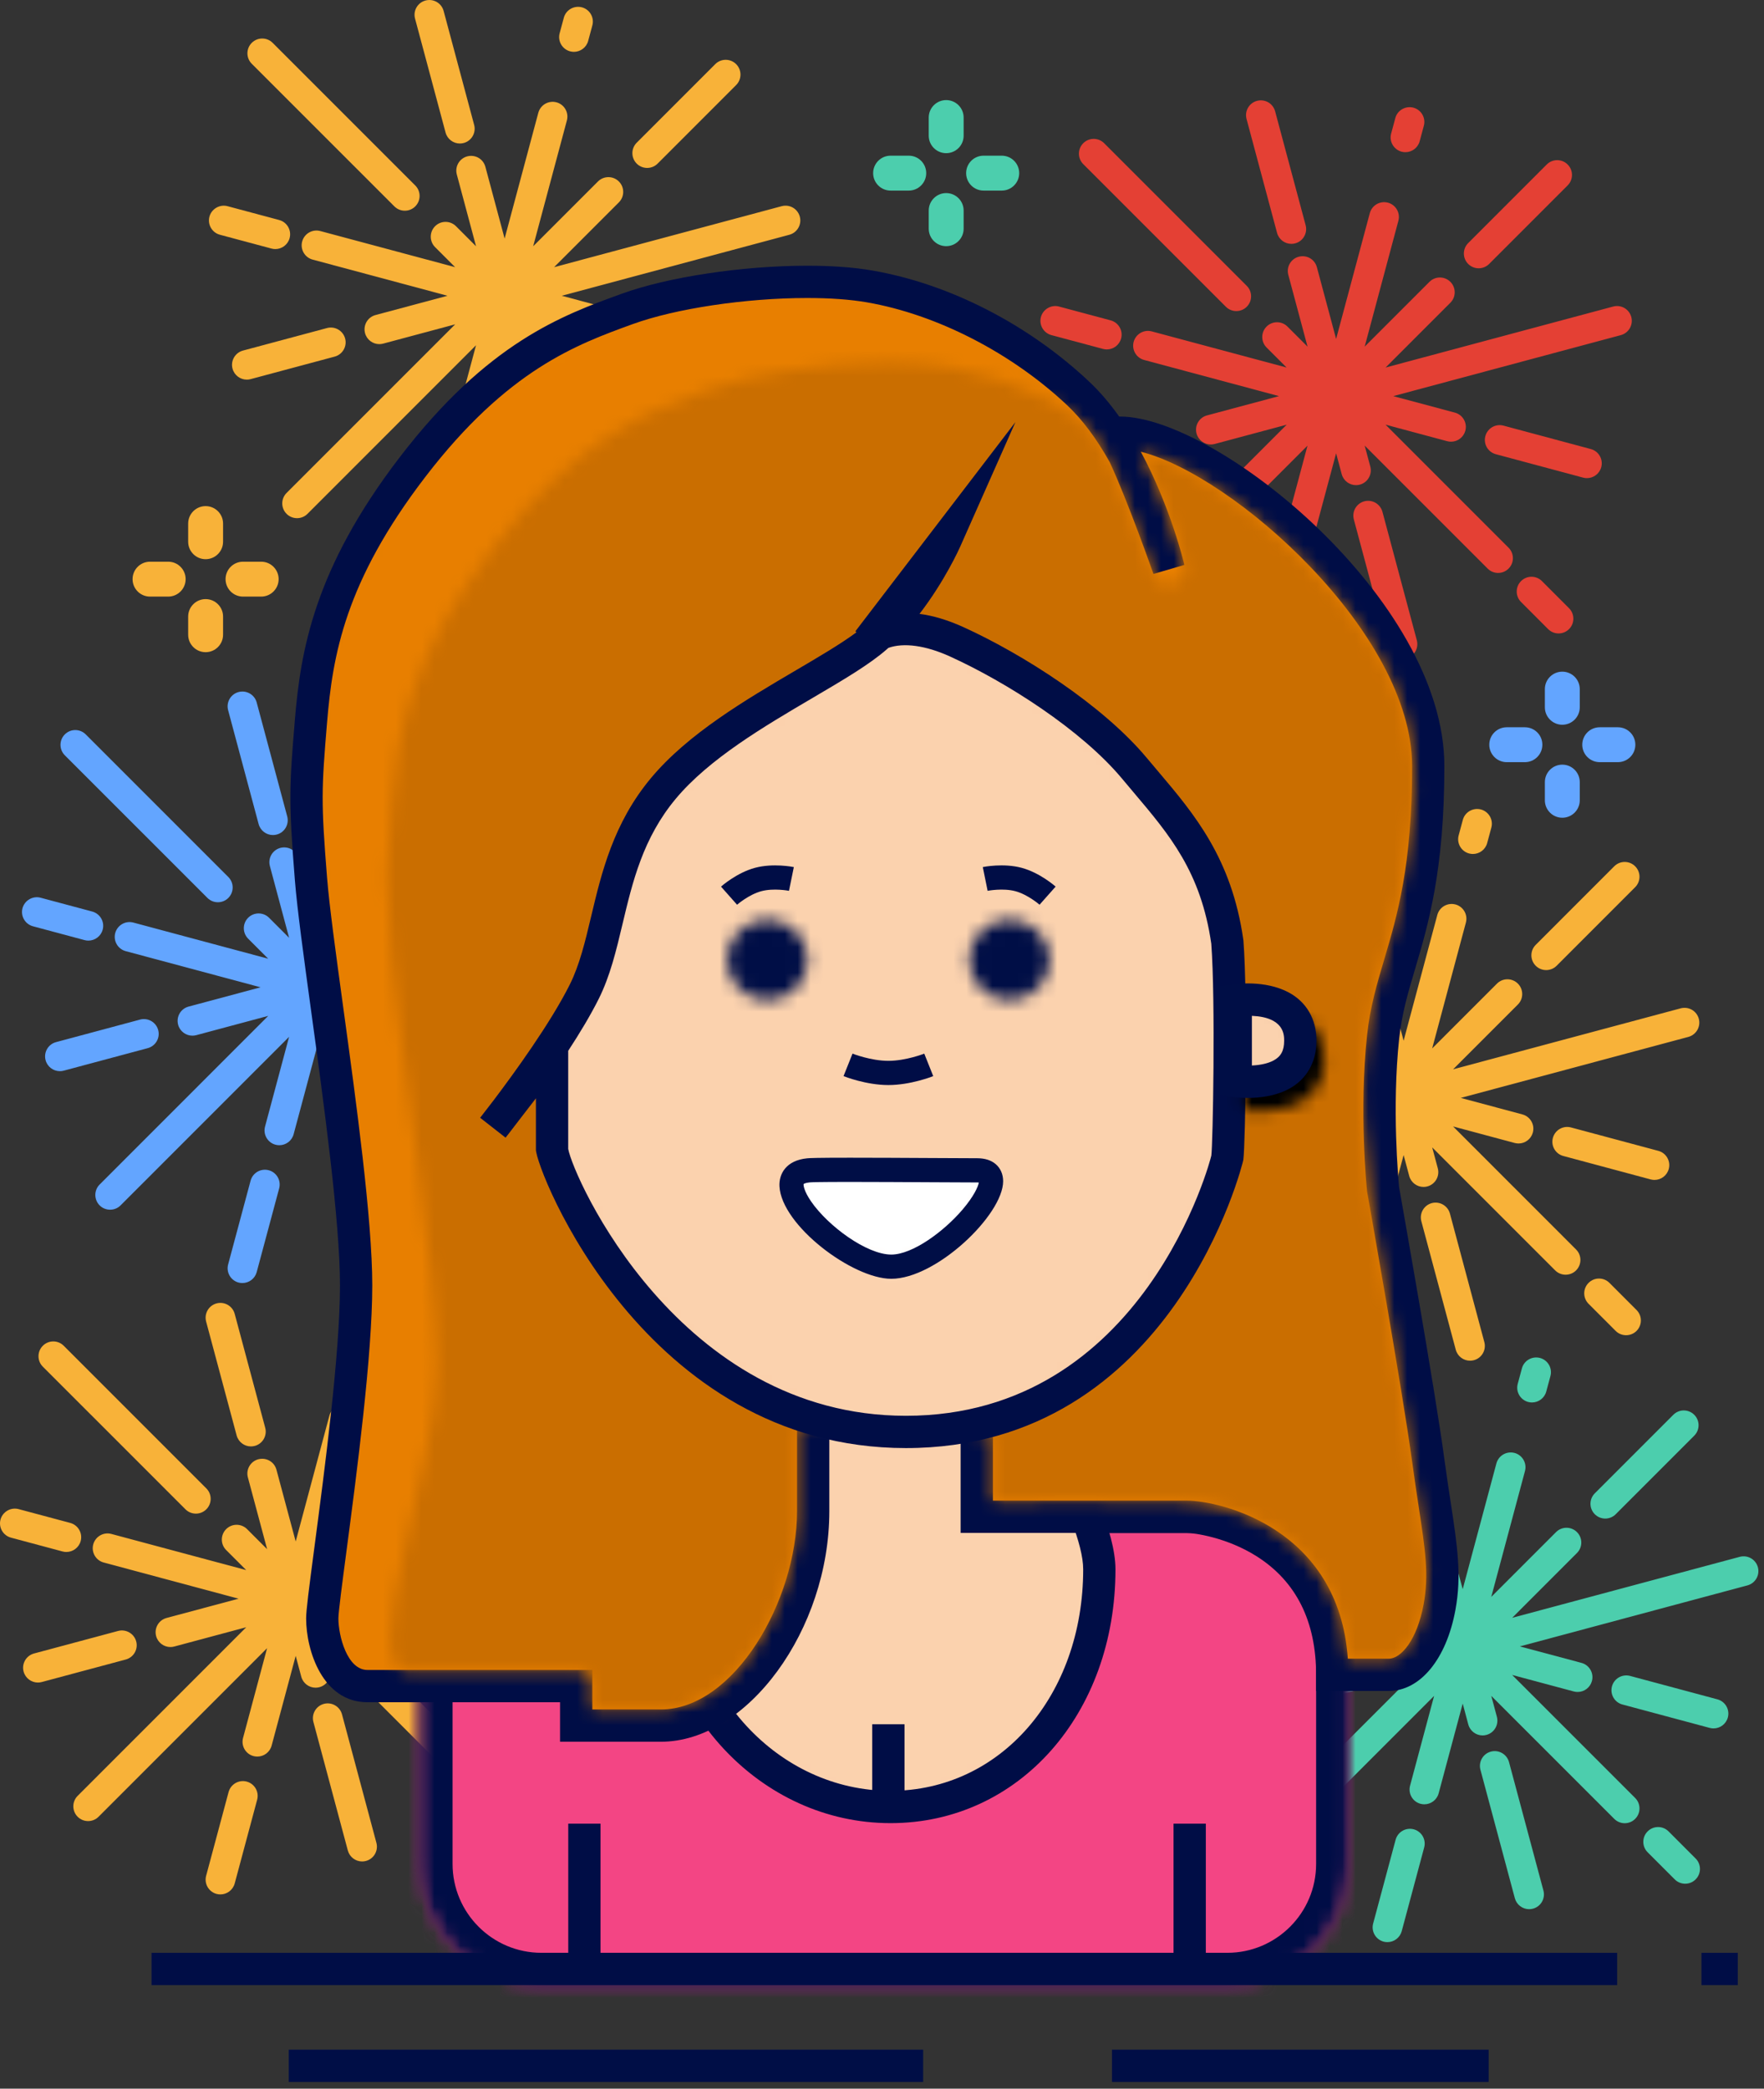 <?xml version="1.0" encoding="UTF-8" standalone="no"?>
<svg width="136px" height="161px" viewBox="0 0 136 161" version="1.1" xmlns="http://www.w3.org/2000/svg" xmlns:xlink="http://www.w3.org/1999/xlink">
    <rect x="0" y="0" width="136" height="161" fill="#333333" stroke="none"/>
    <!-- Generator: Sketch 39.1 (31720) - http://www.bohemiancoding.com/sketch -->
    <title>Floor_firework</title>
    <desc>Created with Sketch.</desc>
    <defs>
        <path d="M9.739,0.202 C4.586,0.202 0.404,4.381 0.404,9.537 L0.404,28.197 C0.404,33.359 4.583,37.534 9.739,37.534 L62.622,37.534 C67.775,37.534 71.957,33.353 71.957,28.197 L71.957,9.537 C71.957,4.375 67.778,0.202 62.622,0.202 L9.739,0.202 L9.739,0.202 Z" id="path-1"></path>
        <path d="M12.438,0.001 C12.438,0.001 10.698,11.312 5.912,11.312 C1.127,11.312 0.691,12.483 0.691,16.48 C0.691,26.6 8.288,34.804 17.658,34.804 C27.029,34.804 33.756,26.6 33.756,16.48 C33.756,11.617 26.359,0.001 25.924,0.001 L12.438,0.001 L12.438,0.001 Z" id="path-3"></path>
        <polygon id="path-5" points="0 161 135.568 161 135.568 0.518 0 0.518"></polygon>
        <path d="M25.338,2.337 C20.553,4.077 15.198,6.186 8.807,14.517 C2.415,22.849 1.411,28.874 0.976,34.094 C0.54,39.315 0.492,40.228 0.976,46.276 C1.459,52.323 4.456,69.768 4.456,77.598 C4.456,85.428 1.845,101.526 1.845,103.266 C1.845,105.006 2.716,108.486 5.327,108.486 L21.423,108.486 L21.423,111.531 L27.948,111.531 C33.67,111.531 39.694,103.701 39.694,95 L39.694,86.299 C39.694,86.299 42.953,85.863 45.784,85.863 C48.617,85.863 52.308,86.299 52.308,86.299 L52.308,95.435 L68.514,95.435 C69.758,95.435 79.713,96.74 79.713,107.616 L84.068,107.616 C85.809,107.616 87.392,105.607 87.984,102.395 C88.576,99.184 87.869,96.677 87.114,91.085 C86.358,85.492 83.634,70.202 83.634,70.202 C83.634,70.202 83.016,64.247 83.634,58.456 C84.251,52.667 87.114,49.756 87.114,37.574 C87.114,25.394 69.277,11.037 62.752,11.907 C63.003,12.241 63.317,12.832 63.662,13.569 C66.034,17.827 67.102,22.348 67.102,22.348 C67.102,22.348 65.114,16.668 63.662,13.569 C62.706,11.852 61.538,10.179 60.142,8.862 C55.283,4.278 49.225,1.491 44.045,0.596 C42.65,0.355 40.999,0.244 39.235,0.244 C34.447,0.244 28.835,1.065 25.338,2.337 L25.338,2.337 Z" id="path-7"></path>
        <path d="M25.56,2.559 C20.775,4.298 15.419,6.408 9.029,14.74 C2.637,23.07 1.632,29.096 1.198,34.317 C0.763,39.537 0.714,40.45 1.198,46.497 C1.682,52.544 4.678,69.989 4.678,77.82 C4.678,85.65 -1.574,101.268 2.47,101.268 L15.536,101.268 C16.398,101.268 16.661,102.123 16.661,102.398 L16.661,104.294 L21.471,104.294 C21.471,104.294 26.379,104.723 29.847,98.467 C30.914,96.544 32.459,92.882 32.459,89.474 L32.459,82.297 L33.694,82.372 L33.694,80.299 C33.694,80.299 36.953,79.863 39.784,79.863 C42.617,79.863 46.308,80.299 46.308,80.299 L46.308,83.145 L47.581,83.223 L47.581,88.198 C47.581,88.198 57.254,88.067 61.651,88.198 C68.173,88.367 74.48,92.469 74.914,100.385 L76.839,100.385 C77.648,100.385 78.196,100.55 78.911,100.061 C79.624,99.57 80.454,97.995 80.752,96.282 C81.272,93.295 80.956,92.708 80.752,91.213 C80.549,89.717 77.573,70.627 77.573,70.627 C77.573,70.627 75.394,59.496 76.219,53.518 C77.044,47.541 76.49,51.293 78.248,44.465 C78.735,42.568 79.284,39.916 79.624,37.179 C79.782,35.915 81.63,28.901 76.117,21.194 C70.606,13.488 63.046,8.396 58.964,7.374 C60.221,9.572 61.581,13.498 62.327,16.046 C62.327,16.046 62.506,17.117 61.651,17.453 C60.796,17.787 60.096,17.453 59.895,16.688 C58.693,13.632 57.948,11.353 56.869,8.913 C55.79,6.474 55.323,6.173 54.924,5.631 C53.888,4.224 49.448,1.713 44.267,0.819 C42.873,0.578 41.221,0.467 39.457,0.467 C34.668,0.467 29.058,1.287 25.56,2.559 L25.56,2.559 Z" id="path-9"></path>
        <path d="M28.936,7.936 C28.936,7.936 29.221,7.639 29.828,7.381 C32.977,4.465 34.887,0.158 34.887,0.158 L28.936,7.936 L28.936,7.936 Z M29.828,7.381 C29.739,7.463 29.649,7.544 29.559,7.624 C26.249,10.536 17.486,14.079 13.135,19.3 C8.786,24.52 9.22,30.611 7.045,34.961 C5.499,38.053 2.593,42.043 1.042,44.092 L4.563,39.526 L4.563,47.135 C4.563,48.551 12.971,68.894 31.843,68.894 C50.713,68.894 56.438,49.155 56.624,47.757 C56.773,46.645 56.953,35.418 56.624,31.127 C55.692,24.594 52.581,21.482 49.469,17.749 C46.358,14.016 40.543,10.164 35.758,7.989 C34.136,7.251 32.83,7.008 31.812,7.008 C30.95,7.008 30.294,7.183 29.828,7.381 L29.828,7.381 Z M0.003,45.438 C0.003,45.438 0.41,44.925 1.042,44.092 L0.003,45.438 L0.003,45.438 Z" id="path-11"></path>
        <path d="M0.048,3.513 C0.048,5.231 1.441,6.623 3.159,6.623 C4.877,6.623 6.269,5.231 6.269,3.513 C6.269,1.794 4.877,0.401 3.159,0.401 C1.441,0.401 0.048,1.794 0.048,3.513 L0.048,3.513 Z" id="path-13"></path>
        <path d="M0.714,3.513 C0.714,5.231 2.107,6.623 3.825,6.623 C5.543,6.623 6.936,5.231 6.936,3.513 C6.936,1.794 5.543,0.401 3.825,0.401 C2.107,0.401 0.714,1.794 0.714,3.513 L0.714,3.513 Z" id="path-15"></path>
        <path d="M1.323,0.731 C-2.771,1.135 3.781,8.157 7.716,8.157 C11.651,8.157 17.924,0.731 14.34,0.731 C12.59,0.731 7.802,0.69 4.528,0.69 C2.891,0.69 1.633,0.7 1.323,0.731 L1.323,0.731 Z" id="path-17"></path>
        <path d="M0.869,0.313 L0.869,8.094 C0.869,8.094 7.091,9.012 7.091,4.211 C7.091,0.723 3.806,0.246 2.01,0.246 C1.334,0.246 0.869,0.313 0.869,0.313 L0.869,0.313 Z" id="path-19"></path>
        <path d="M0.273,0.623 L0.273,6.846 C0.273,6.846 5.25,7.58 5.25,3.74 C5.25,0.95 2.622,0.569 1.185,0.569 C0.645,0.569 0.273,0.623 0.273,0.623 L0.273,0.623 Z" id="path-21"></path>
    </defs>
    <g id="Prototype-3.0" stroke="none" stroke-width="1" fill="none" fill-rule="evenodd">
        <g id="Gefeliciteerd" transform="translate(-92, -27)">
            <g id="Floor_firework" transform="translate(92, 26)">
                <g id="Group-158" transform="translate(0, 0.482)">
                    <path d="M72.948,12.325 C72.206,12.325 71.603,11.722 71.603,10.98 L71.603,9.578 C71.603,8.835 72.206,8.233 72.948,8.233 C73.691,8.233 74.294,8.835 74.294,9.578 L74.294,10.98 C74.294,11.722 73.691,12.325 72.948,12.325" id="Fill-1" fill="#4CCEAD"></path>
                    <path d="M72.948,19.493 C72.206,19.493 71.603,18.89 71.603,18.148 L71.603,16.746 C71.603,16.004 72.206,15.401 72.948,15.401 C73.691,15.401 74.294,16.004 74.294,16.746 L74.294,18.148 C74.294,18.89 73.691,19.493 72.948,19.493" id="Fill-3" fill="#4CCEAD"></path>
                    <path d="M77.233,15.209 L75.831,15.209 C75.088,15.209 74.486,14.605 74.486,13.864 C74.486,13.12 75.088,12.518 75.831,12.518 L77.233,12.518 C77.976,12.518 78.578,13.12 78.578,13.864 C78.578,14.605 77.976,15.209 77.233,15.209" id="Fill-5" fill="#4CCEAD"></path>
                    <path d="M70.064,15.209 L68.662,15.209 C67.919,15.209 67.317,14.605 67.317,13.864 C67.317,13.12 67.919,12.518 68.662,12.518 L70.064,12.518 C70.808,12.518 71.409,13.12 71.409,13.864 C71.409,14.605 70.808,15.209 70.064,15.209" id="Fill-7" fill="#4CCEAD"></path>
                    <path d="M15.852,43.622 C15.11,43.622 14.507,43.019 14.507,42.277 L14.507,40.875 C14.507,40.132 15.11,39.53 15.852,39.53 C16.595,39.53 17.198,40.132 17.198,40.875 L17.198,42.277 C17.198,43.019 16.595,43.622 15.852,43.622" id="Fill-9" fill="#F8B239"></path>
                    <path d="M15.852,50.79 C15.11,50.79 14.507,50.187 14.507,49.445 L14.507,48.043 C14.507,47.301 15.11,46.698 15.852,46.698 C16.595,46.698 17.198,47.301 17.198,48.043 L17.198,49.445 C17.198,50.187 16.595,50.79 15.852,50.79" id="Fill-11" fill="#F8B239"></path>
                    <path d="M20.137,46.505 L18.735,46.505 C17.992,46.505 17.39,45.902 17.39,45.16 C17.39,44.417 17.992,43.815 18.735,43.815 L20.137,43.815 C20.88,43.815 21.482,44.417 21.482,45.16 C21.482,45.902 20.88,46.505 20.137,46.505" id="Fill-13" fill="#F8B239"></path>
                    <path d="M12.968,46.505 L11.566,46.505 C10.823,46.505 10.221,45.902 10.221,45.16 C10.221,44.417 10.823,43.815 11.566,43.815 L12.968,43.815 C13.711,43.815 14.313,44.417 14.313,45.16 C14.313,45.902 13.711,46.505 12.968,46.505" id="Fill-15" fill="#F8B239"></path>
                    <path d="M120.45,56.383 C119.708,56.383 119.105,55.78 119.105,55.037 L119.105,53.637 C119.105,52.893 119.708,52.291 120.45,52.291 C121.193,52.291 121.796,52.893 121.796,53.637 L121.796,55.037 C121.796,55.78 121.193,56.383 120.45,56.383" id="Fill-17" fill="#63A5FF"></path>
                    <path d="M120.45,63.551 C119.708,63.551 119.105,62.949 119.105,62.206 L119.105,60.805 C119.105,60.063 119.708,59.459 120.45,59.459 C121.193,59.459 121.796,60.063 121.796,60.805 L121.796,62.206 C121.796,62.949 121.193,63.551 120.45,63.551" id="Fill-19" fill="#63A5FF"></path>
                    <path d="M124.736,59.267 L123.334,59.267 C122.591,59.267 121.989,58.664 121.989,57.922 C121.989,57.178 122.591,56.577 123.334,56.577 L124.736,56.577 C125.479,56.577 126.081,57.178 126.081,57.922 C126.081,58.664 125.479,59.267 124.736,59.267" id="Fill-21" fill="#63A5FF"></path>
                    <path d="M117.567,59.267 L116.165,59.267 C115.422,59.267 114.82,58.664 114.82,57.922 C114.82,57.178 115.422,56.577 116.165,56.577 L117.567,56.577 C118.31,56.577 118.912,57.178 118.912,57.922 C118.912,58.664 118.31,59.267 117.567,59.267" id="Fill-23" fill="#63A5FF"></path>
                    <path d="M128.641,141.684 C128.196,141.239 127.474,141.239 127.029,141.684 C126.584,142.127 126.584,142.85 127.029,143.295 L129.118,145.385 C129.34,145.608 129.632,145.719 129.923,145.719 C130.215,145.719 130.506,145.608 130.728,145.385 C131.174,144.942 131.174,144.219 130.728,143.774 L128.641,141.684 Z" id="Fill-25" fill="#4CCEAD"></path>
                    <path d="M104.271,120.537 C104.494,120.76 104.786,120.87 105.077,120.87 C105.368,120.87 105.66,120.76 105.882,120.537 C106.327,120.092 106.327,119.37 105.882,118.925 L94.888,107.931 C94.442,107.485 93.721,107.485 93.276,107.931 C92.831,108.376 92.831,109.098 93.276,109.543 L104.271,120.537 Z" id="Fill-27" fill="#4CCEAD"></path>
                    <path d="M132.408,131.506 L125.676,129.701 C125.065,129.541 124.442,129.899 124.278,130.508 C124.115,131.116 124.476,131.742 125.083,131.904 L131.815,133.709 C131.915,133.736 132.013,133.747 132.112,133.747 C132.614,133.747 133.075,133.412 133.213,132.902 C133.376,132.295 133.015,131.67 132.408,131.506" id="Fill-29" fill="#4CCEAD"></path>
                    <path d="M95.093,123.826 C95.596,123.826 96.057,123.491 96.195,122.982 C96.358,122.374 95.997,121.748 95.387,121.586 L91.409,120.521 C90.813,120.36 90.178,120.72 90.013,121.326 C89.851,121.935 90.212,122.56 90.821,122.722 L94.799,123.788 C94.897,123.814 94.995,123.826 95.093,123.826" id="Fill-31" fill="#4CCEAD"></path>
                    <path d="M135.529,121.326 C135.364,120.719 134.75,120.359 134.131,120.521 L116.586,125.222 L121.58,120.226 C122.025,119.781 122.025,119.06 121.58,118.615 C121.134,118.17 120.413,118.17 119.967,118.615 L114.973,123.61 L117.572,113.909 C117.735,113.302 117.374,112.676 116.767,112.513 C116.153,112.354 115.536,112.712 115.369,113.32 L112.771,123.017 L111.288,117.487 C111.124,116.877 110.509,116.521 109.89,116.68 C109.282,116.844 108.922,117.469 109.085,118.076 L110.568,123.61 L109.022,122.064 C108.576,121.619 107.855,121.619 107.41,122.064 C106.965,122.51 106.965,123.231 107.41,123.676 L108.955,125.222 L98.561,122.436 C97.948,122.273 97.327,122.635 97.162,123.242 C97,123.851 97.361,124.476 97.969,124.639 L108.366,127.426 L102.815,128.912 C102.207,129.075 101.847,129.7 102.01,130.308 C102.148,130.818 102.609,131.153 103.112,131.153 C103.21,131.153 103.308,131.14 103.408,131.115 L108.959,129.627 L95.961,142.625 C95.516,143.069 95.516,143.791 95.961,144.236 C96.183,144.459 96.475,144.569 96.767,144.569 C97.058,144.569 97.35,144.459 97.572,144.236 L110.566,131.241 L108.712,138.163 C108.55,138.771 108.91,139.396 109.517,139.558 C109.618,139.586 109.716,139.597 109.814,139.597 C110.317,139.597 110.778,139.263 110.916,138.752 L112.771,131.832 L113.202,133.443 C113.341,133.952 113.801,134.288 114.304,134.288 C114.402,134.288 114.5,134.275 114.6,134.248 C115.208,134.086 115.569,133.461 115.406,132.852 L114.974,131.24 L124.456,140.721 C124.678,140.943 124.97,141.055 125.261,141.055 C125.553,141.055 125.844,140.943 126.067,140.721 C126.512,140.276 126.512,139.555 126.067,139.109 L116.583,129.626 L121.337,130.9 C121.436,130.928 121.535,130.938 121.633,130.938 C122.136,130.938 122.596,130.603 122.734,130.094 C122.897,129.485 122.536,128.86 121.929,128.697 L117.176,127.426 L134.723,122.723 C135.331,122.56 135.692,121.935 135.529,121.326" id="Fill-33" fill="#4CCEAD"></path>
                    <path d="M100.475,130.721 C100.31,130.112 99.683,129.752 99.079,129.914 L92.601,131.65 C91.991,131.813 91.631,132.438 91.793,133.045 C91.932,133.555 92.392,133.891 92.895,133.891 C92.993,133.891 93.091,133.879 93.189,133.852 L99.667,132.117 C100.277,131.953 100.638,131.328 100.475,130.721" id="Fill-35" fill="#4CCEAD"></path>
                    <path d="M123.761,117.572 C124.053,117.572 124.345,117.461 124.567,117.238 L130.621,111.183 C131.067,110.738 131.067,110.016 130.621,109.571 C130.176,109.126 129.455,109.126 129.01,109.571 L122.955,115.627 C122.51,116.072 122.51,116.793 122.955,117.238 C123.178,117.461 123.469,117.572 123.761,117.572" id="Fill-37" fill="#4CCEAD"></path>
                    <path d="M117.817,108.584 C117.918,108.611 118.015,108.623 118.113,108.623 C118.616,108.623 119.077,108.287 119.213,107.779 L119.534,106.588 C119.699,105.98 119.338,105.355 118.73,105.191 C118.12,105.033 117.496,105.39 117.335,105.996 L117.014,107.188 C116.849,107.795 117.21,108.42 117.817,108.584" id="Fill-39" fill="#4CCEAD"></path>
                    <path d="M108.996,141.525 C108.386,141.364 107.765,141.721 107.598,142.331 L105.866,148.787 C105.703,149.394 106.064,150.02 106.671,150.183 C106.771,150.211 106.87,150.221 106.968,150.221 C107.471,150.221 107.931,149.886 108.069,149.377 L109.801,142.921 C109.964,142.312 109.603,141.688 108.996,141.525" id="Fill-41" fill="#4CCEAD"></path>
                    <path d="M108.218,114.844 C108.357,115.354 108.817,115.69 109.32,115.69 C109.418,115.69 109.516,115.677 109.616,115.651 C110.224,115.489 110.585,114.863 110.422,114.254 L108.069,105.473 C107.904,104.864 107.286,104.505 106.671,104.666 C106.063,104.828 105.703,105.454 105.865,106.063 L108.218,114.844 Z" id="Fill-43" fill="#4CCEAD"></path>
                    <path d="M116.341,136.342 C116.176,135.733 115.549,135.373 114.945,135.535 C114.335,135.697 113.975,136.322 114.137,136.931 L116.791,146.837 C116.929,147.346 117.389,147.682 117.893,147.682 C117.99,147.682 118.089,147.669 118.187,147.643 C118.797,147.481 119.157,146.855 118.994,146.246 L116.341,136.342 Z" id="Fill-45" fill="#4CCEAD"></path>
                    <path d="M118.881,45.31 C118.436,44.864 117.714,44.864 117.269,45.31 C116.824,45.753 116.824,46.476 117.269,46.921 L119.358,49.012 C119.58,49.234 119.872,49.345 120.163,49.345 C120.455,49.345 120.746,49.234 120.968,49.012 C121.414,48.568 121.414,47.845 120.968,47.4 L118.881,45.31 Z" id="Fill-47" fill="#E44034"></path>
                    <path d="M94.511,24.163 C94.734,24.386 95.026,24.496 95.317,24.496 C95.608,24.496 95.9,24.386 96.122,24.163 C96.567,23.718 96.567,22.996 96.122,22.551 L85.128,11.557 C84.682,11.112 83.961,11.112 83.516,11.557 C83.071,12.002 83.071,12.724 83.516,13.169 L94.511,24.163 Z" id="Fill-49" fill="#E44034"></path>
                    <path d="M122.648,35.132 L115.916,33.327 C115.305,33.166 114.682,33.524 114.518,34.133 C114.355,34.742 114.716,35.367 115.323,35.529 L122.055,37.335 C122.155,37.361 122.253,37.373 122.352,37.373 C122.854,37.373 123.315,37.038 123.453,36.528 C123.616,35.921 123.255,35.295 122.648,35.132" id="Fill-51" fill="#E44034"></path>
                    <path d="M85.333,27.453 C85.836,27.453 86.297,27.118 86.435,26.608 C86.598,26 86.237,25.375 85.627,25.212 L81.649,24.147 C81.053,23.987 80.418,24.346 80.253,24.953 C80.091,25.561 80.452,26.186 81.061,26.349 L85.039,27.414 C85.137,27.441 85.235,27.453 85.333,27.453" id="Fill-53" fill="#E44034"></path>
                    <path d="M125.769,24.953 C125.604,24.345 124.99,23.985 124.371,24.147 L106.826,28.848 L111.82,23.853 C112.265,23.408 112.265,22.687 111.82,22.242 C111.374,21.797 110.653,21.797 110.207,22.242 L105.213,27.237 L107.812,17.536 C107.975,16.928 107.614,16.303 107.007,16.14 C106.393,15.981 105.776,16.338 105.609,16.946 L103.011,26.644 L101.528,21.114 C101.364,20.503 100.749,20.147 100.13,20.307 C99.522,20.47 99.162,21.095 99.325,21.703 L100.808,27.237 L99.262,25.691 C98.816,25.246 98.095,25.246 97.65,25.691 C97.205,26.136 97.205,26.858 97.65,27.303 L99.195,28.848 L88.801,26.063 C88.188,25.899 87.567,26.262 87.402,26.869 C87.24,27.477 87.601,28.102 88.209,28.265 L98.606,31.052 L93.055,32.539 C92.447,32.702 92.087,33.327 92.25,33.935 C92.388,34.445 92.849,34.78 93.352,34.78 C93.45,34.78 93.548,34.767 93.648,34.741 L99.199,33.254 L86.201,46.251 C85.756,46.696 85.756,47.418 86.201,47.863 C86.423,48.085 86.715,48.196 87.007,48.196 C87.298,48.196 87.59,48.085 87.812,47.863 L100.806,34.868 L98.952,41.789 C98.79,42.397 99.15,43.023 99.757,43.185 C99.858,43.212 99.956,43.224 100.054,43.224 C100.557,43.224 101.018,42.889 101.156,42.379 L103.011,35.458 L103.442,37.069 C103.581,37.578 104.041,37.914 104.544,37.914 C104.642,37.914 104.74,37.902 104.84,37.875 C105.448,37.713 105.809,37.087 105.646,36.479 L105.214,34.867 L114.696,44.347 C114.918,44.57 115.21,44.681 115.501,44.681 C115.793,44.681 116.084,44.57 116.307,44.347 C116.752,43.903 116.752,43.181 116.307,42.736 L106.823,33.252 L111.577,34.527 C111.676,34.554 111.775,34.565 111.873,34.565 C112.376,34.565 112.836,34.229 112.974,33.72 C113.137,33.112 112.776,32.487 112.169,32.324 L107.416,31.052 L124.963,26.35 C125.571,26.186 125.932,25.561 125.769,24.953" id="Fill-55" fill="#E44034"></path>
                    <path d="M90.715,34.346 C90.55,33.737 89.923,33.377 89.319,33.539 L82.841,35.275 C82.231,35.438 81.871,36.063 82.033,36.671 C82.172,37.181 82.632,37.516 83.135,37.516 C83.233,37.516 83.331,37.504 83.429,37.477 L89.907,35.742 C90.517,35.579 90.878,34.953 90.715,34.346" id="Fill-57" fill="#E44034"></path>
                    <path d="M114.001,21.198 C114.293,21.198 114.585,21.087 114.807,20.865 L120.861,14.809 C121.307,14.364 121.307,13.642 120.861,13.197 C120.416,12.752 119.695,12.752 119.25,13.197 L113.195,19.253 C112.75,19.698 112.75,20.419 113.195,20.865 C113.418,21.087 113.709,21.198 114.001,21.198" id="Fill-59" fill="#E44034"></path>
                    <path d="M108.057,12.21 C108.158,12.237 108.255,12.249 108.353,12.249 C108.856,12.249 109.317,11.914 109.453,11.405 L109.774,10.214 C109.939,9.606 109.578,8.981 108.97,8.817 C108.36,8.659 107.736,9.016 107.575,9.622 L107.254,10.813 C107.089,11.42 107.45,12.046 108.057,12.21" id="Fill-61" fill="#E44034"></path>
                    <path d="M99.236,45.151 C98.626,44.99 98.005,45.347 97.838,45.957 L96.106,52.413 C95.943,53.02 96.304,53.646 96.911,53.809 C97.011,53.836 97.11,53.847 97.208,53.847 C97.711,53.847 98.171,53.513 98.309,53.003 L100.041,46.547 C100.204,45.939 99.843,45.314 99.236,45.151" id="Fill-63" fill="#E44034"></path>
                    <path d="M98.458,18.47 C98.597,18.98 99.057,19.315 99.56,19.315 C99.658,19.315 99.756,19.303 99.856,19.276 C100.464,19.114 100.825,18.488 100.662,17.88 L98.309,9.098 C98.144,8.489 97.526,8.131 96.911,8.292 C96.303,8.454 95.943,9.08 96.105,9.688 L98.458,18.47 Z" id="Fill-65" fill="#E44034"></path>
                    <path d="M106.582,39.967 C106.416,39.358 105.79,38.999 105.186,39.16 C104.576,39.323 104.216,39.948 104.377,40.556 L107.031,50.463 C107.169,50.972 107.629,51.307 108.133,51.307 C108.231,51.307 108.329,51.295 108.427,51.268 C109.037,51.106 109.397,50.48 109.234,49.872 L106.582,39.967 Z" id="Fill-67" fill="#E44034"></path>
                    <path d="M40.363,90.88 C39.918,90.434 39.196,90.434 38.751,90.88 C38.306,91.323 38.306,92.045 38.751,92.491 L40.84,94.581 C41.062,94.804 41.354,94.914 41.645,94.914 C41.937,94.914 42.228,94.804 42.45,94.581 C42.896,94.138 42.896,93.414 42.45,92.97 L40.363,90.88 Z" id="Fill-69" fill="#63A5FF"></path>
                    <path d="M15.993,69.732 C16.216,69.955 16.508,70.065 16.799,70.065 C17.09,70.065 17.382,69.955 17.604,69.732 C18.049,69.287 18.049,68.565 17.604,68.12 L6.61,57.126 C6.164,56.681 5.443,56.681 4.998,57.126 C4.553,57.571 4.553,58.293 4.998,58.738 L15.993,69.732 Z" id="Fill-71" fill="#63A5FF"></path>
                    <path d="M44.13,80.702 L37.398,78.897 C36.787,78.736 36.164,79.094 36,79.703 C35.837,80.312 36.198,80.937 36.805,81.099 L43.537,82.904 C43.637,82.931 43.735,82.942 43.834,82.942 C44.336,82.942 44.797,82.608 44.935,82.098 C45.098,81.49 44.737,80.865 44.13,80.702" id="Fill-73" fill="#63A5FF"></path>
                    <path d="M6.815,73.022 C7.318,73.022 7.779,72.688 7.917,72.177 C8.08,71.57 7.719,70.945 7.109,70.781 L3.131,69.716 C2.535,69.556 1.9,69.915 1.735,70.522 C1.573,71.13 1.934,71.755 2.543,71.918 L6.521,72.984 C6.619,73.01 6.717,73.022 6.815,73.022" id="Fill-75" fill="#63A5FF"></path>
                    <path d="M47.251,70.522 C47.086,69.915 46.472,69.555 45.853,69.716 L28.308,74.418 L33.302,69.422 C33.747,68.978 33.747,68.257 33.302,67.811 C32.856,67.367 32.135,67.367 31.689,67.811 L26.695,72.806 L29.294,63.105 C29.457,62.498 29.096,61.873 28.489,61.709 C27.875,61.55 27.258,61.907 27.091,62.516 L24.493,72.213 L23.01,66.683 C22.846,66.073 22.231,65.716 21.612,65.876 C21.004,66.04 20.644,66.665 20.807,67.272 L22.29,72.806 L20.744,71.26 C20.298,70.816 19.577,70.816 19.132,71.26 C18.687,71.706 18.687,72.427 19.132,72.873 L20.677,74.418 L10.283,71.632 C9.67,71.469 9.049,71.832 8.884,72.439 C8.722,73.046 9.083,73.671 9.691,73.835 L20.088,76.621 L14.537,78.109 C13.929,78.272 13.569,78.897 13.732,79.504 C13.87,80.014 14.331,80.35 14.834,80.35 C14.932,80.35 15.03,80.337 15.13,80.311 L20.681,78.823 L7.683,91.822 C7.238,92.264 7.238,92.987 7.683,93.433 C7.905,93.656 8.197,93.764 8.489,93.764 C8.78,93.764 9.072,93.656 9.294,93.433 L22.288,80.438 L20.434,87.359 C20.272,87.966 20.632,88.593 21.239,88.754 C21.34,88.782 21.438,88.793 21.536,88.793 C22.039,88.793 22.5,88.459 22.638,87.948 L24.493,81.028 L24.924,82.638 C25.063,83.147 25.523,83.484 26.026,83.484 C26.124,83.484 26.222,83.472 26.322,83.445 C26.93,83.282 27.291,82.656 27.128,82.049 L26.696,80.436 L36.178,89.918 C36.4,90.139 36.692,90.251 36.983,90.251 C37.275,90.251 37.566,90.139 37.789,89.918 C38.234,89.472 38.234,88.751 37.789,88.305 L28.305,78.822 L33.059,80.097 C33.158,80.124 33.257,80.135 33.355,80.135 C33.858,80.135 34.318,79.799 34.456,79.29 C34.619,78.681 34.258,78.056 33.651,77.894 L28.898,76.621 L46.445,71.919 C47.053,71.755 47.414,71.13 47.251,70.522" id="Fill-77" fill="#63A5FF"></path>
                    <path d="M12.197,79.916 C12.032,79.307 11.405,78.947 10.801,79.109 L4.323,80.846 C3.713,81.008 3.353,81.633 3.515,82.241 C3.654,82.751 4.114,83.086 4.617,83.086 C4.715,83.086 4.813,83.074 4.911,83.048 L11.389,81.312 C11.999,81.148 12.36,80.523 12.197,79.916" id="Fill-79" fill="#63A5FF"></path>
                    <path d="M35.483,66.768 C35.775,66.768 36.067,66.657 36.289,66.435 L42.343,60.379 C42.789,59.934 42.789,59.212 42.343,58.767 C41.898,58.322 41.177,58.322 40.732,58.767 L34.677,64.823 C34.232,65.268 34.232,65.989 34.677,66.435 C34.9,66.657 35.191,66.768 35.483,66.768" id="Fill-81" fill="#63A5FF"></path>
                    <path d="M29.539,57.78 C29.64,57.807 29.737,57.819 29.835,57.819 C30.338,57.819 30.799,57.484 30.935,56.975 L31.256,55.784 C31.421,55.176 31.06,54.551 30.452,54.387 C29.842,54.229 29.218,54.586 29.057,55.192 L28.736,56.383 C28.571,56.99 28.932,57.616 29.539,57.78" id="Fill-83" fill="#63A5FF"></path>
                    <path d="M20.718,90.722 C20.108,90.56 19.487,90.917 19.32,91.527 L17.588,97.984 C17.425,98.591 17.786,99.216 18.393,99.38 C18.493,99.407 18.592,99.417 18.69,99.417 C19.193,99.417 19.653,99.083 19.791,98.574 L21.523,92.118 C21.686,91.509 21.325,90.884 20.718,90.722" id="Fill-85" fill="#63A5FF"></path>
                    <path d="M19.94,64.04 C20.079,64.55 20.539,64.885 21.042,64.885 C21.14,64.885 21.238,64.873 21.338,64.846 C21.946,64.684 22.307,64.058 22.144,63.45 L19.791,54.668 C19.626,54.059 19.008,53.701 18.393,53.862 C17.785,54.024 17.425,54.65 17.587,55.258 L19.94,64.04 Z" id="Fill-87" fill="#63A5FF"></path>
                    <path d="M28.064,85.537 C27.898,84.929 27.271,84.569 26.668,84.73 C26.058,84.893 25.698,85.518 25.86,86.126 L28.514,96.032 C28.651,96.542 29.111,96.878 29.616,96.878 C29.712,96.878 29.811,96.864 29.91,96.839 C30.52,96.677 30.88,96.05 30.716,95.442 L28.064,85.537 Z" id="Fill-89" fill="#63A5FF"></path>
                    <path d="M124.086,99.406 C123.641,98.959 122.919,98.959 122.474,99.406 C122.029,99.849 122.029,100.57 122.474,101.017 L124.563,103.107 C124.785,103.33 125.077,103.439 125.368,103.439 C125.66,103.439 125.951,103.33 126.173,103.107 C126.619,102.664 126.619,101.939 126.173,101.496 L124.086,99.406 Z" id="Fill-91" fill="#F8B239"></path>
                    <path d="M99.716,78.258 C99.939,78.481 100.231,78.591 100.522,78.591 C100.813,78.591 101.105,78.481 101.327,78.258 C101.772,77.813 101.772,77.091 101.327,76.646 L90.333,65.652 C89.887,65.207 89.166,65.207 88.721,65.652 C88.276,66.097 88.276,66.819 88.721,67.264 L99.716,78.258 Z" id="Fill-93" fill="#F8B239"></path>
                    <path d="M127.853,89.228 L121.121,87.424 C120.51,87.261 119.887,87.621 119.723,88.23 C119.56,88.838 119.921,89.463 120.528,89.624 L127.26,91.43 C127.36,91.457 127.458,91.469 127.557,91.469 C128.059,91.469 128.52,91.135 128.658,90.624 C128.821,90.016 128.46,89.391 127.853,89.228" id="Fill-95" fill="#F8B239"></path>
                    <path d="M90.538,81.549 C91.041,81.549 91.502,81.213 91.64,80.703 C91.803,80.096 91.442,79.47 90.832,79.308 L86.854,78.243 C86.258,78.082 85.623,78.442 85.458,79.049 C85.296,79.657 85.657,80.282 86.266,80.445 L90.244,81.51 C90.342,81.537 90.44,81.549 90.538,81.549" id="Fill-97" fill="#F8B239"></path>
                    <path d="M130.974,79.048 C130.809,78.44 130.195,78.08 129.576,78.242 L112.031,82.943 L117.025,77.948 C117.47,77.503 117.47,76.782 117.025,76.337 C116.579,75.892 115.858,75.892 115.412,76.337 L110.418,81.332 L113.017,71.631 C113.18,71.023 112.819,70.398 112.212,70.235 C111.598,70.076 110.981,70.433 110.814,71.041 L108.216,80.739 L106.733,75.209 C106.569,74.598 105.954,74.242 105.335,74.402 C104.727,74.565 104.367,75.19 104.53,75.798 L106.013,81.332 L104.467,79.786 C104.021,79.341 103.3,79.341 102.855,79.786 C102.41,80.231 102.41,80.953 102.855,81.398 L104.4,82.943 L94.006,80.158 C93.393,79.994 92.772,80.357 92.607,80.965 C92.445,81.572 92.806,82.197 93.414,82.36 L103.811,85.146 L98.26,86.634 C97.652,86.797 97.292,87.422 97.455,88.03 C97.593,88.54 98.054,88.875 98.557,88.875 C98.655,88.875 98.753,88.863 98.853,88.836 L104.404,87.349 L91.406,100.347 C90.961,100.791 90.961,101.513 91.406,101.959 C91.628,102.181 91.92,102.291 92.212,102.291 C92.503,102.291 92.795,102.181 93.017,101.959 L106.011,88.963 L104.157,95.884 C103.995,96.492 104.355,97.119 104.962,97.281 C105.063,97.308 105.161,97.318 105.259,97.318 C105.762,97.318 106.223,96.984 106.361,96.474 L108.216,89.552 L108.647,91.164 C108.786,91.673 109.246,92.009 109.749,92.009 C109.847,92.009 109.945,91.998 110.045,91.97 C110.653,91.808 111.014,91.182 110.851,90.574 L110.419,88.962 L119.901,98.443 C120.123,98.666 120.415,98.775 120.706,98.775 C120.998,98.775 121.289,98.666 121.512,98.443 C121.957,97.998 121.957,97.275 121.512,96.832 L112.028,87.347 L116.782,88.622 C116.881,88.648 116.98,88.66 117.078,88.66 C117.581,88.66 118.041,88.324 118.179,87.815 C118.342,87.207 117.981,86.582 117.374,86.42 L112.621,85.146 L130.168,80.445 C130.776,80.281 131.137,79.656 130.974,79.048" id="Fill-99" fill="#F8B239"></path>
                    <path d="M95.92,88.441 C95.755,87.833 95.128,87.472 94.524,87.634 L88.046,89.371 C87.436,89.533 87.076,90.158 87.238,90.767 C87.377,91.277 87.837,91.611 88.34,91.611 C88.438,91.611 88.536,91.599 88.634,91.574 L95.112,89.837 C95.722,89.674 96.083,89.048 95.92,88.441" id="Fill-101" fill="#F8B239"></path>
                    <path d="M119.206,75.294 C119.498,75.294 119.79,75.183 120.012,74.961 L126.066,68.905 C126.512,68.46 126.512,67.738 126.066,67.293 C125.621,66.848 124.9,66.848 124.455,67.293 L118.4,73.349 C117.955,73.794 117.955,74.515 118.4,74.961 C118.623,75.183 118.914,75.294 119.206,75.294" id="Fill-103" fill="#F8B239"></path>
                    <path d="M113.262,66.306 C113.363,66.333 113.46,66.345 113.558,66.345 C114.061,66.345 114.522,66.01 114.658,65.501 L114.979,64.31 C115.144,63.702 114.783,63.077 114.175,62.913 C113.565,62.755 112.941,63.112 112.78,63.718 L112.459,64.909 C112.294,65.516 112.655,66.142 113.262,66.306" id="Fill-105" fill="#F8B239"></path>
                    <path d="M104.44,99.248 C103.83,99.086 103.209,99.443 103.042,100.053 L101.31,106.51 C101.147,107.117 101.508,107.742 102.115,107.906 C102.215,107.932 102.314,107.943 102.412,107.943 C102.915,107.943 103.375,107.609 103.513,107.1 L105.245,100.643 C105.408,100.035 105.047,99.41 104.44,99.248" id="Fill-107" fill="#F8B239"></path>
                    <path d="M103.663,72.566 C103.802,73.076 104.262,73.411 104.765,73.411 C104.863,73.411 104.961,73.399 105.061,73.372 C105.669,73.21 106.03,72.584 105.867,71.976 L103.514,63.194 C103.349,62.585 102.731,62.227 102.116,62.388 C101.508,62.55 101.148,63.176 101.31,63.784 L103.663,72.566 Z" id="Fill-109" fill="#F8B239"></path>
                    <path d="M111.786,94.062 C111.621,93.456 110.994,93.096 110.39,93.255 C109.78,93.419 109.42,94.044 109.582,94.653 L112.236,104.558 C112.374,105.069 112.834,105.404 113.338,105.404 C113.435,105.404 113.534,105.391 113.632,105.365 C114.242,105.204 114.602,104.576 114.439,103.969 L111.786,94.062 Z" id="Fill-111" fill="#F8B239"></path>
                    <path d="M54.775,37.574 C54.33,37.128 53.608,37.128 53.163,37.574 C52.718,38.017 52.718,38.74 53.163,39.185 L55.252,41.276 C55.474,41.498 55.766,41.609 56.057,41.609 C56.349,41.609 56.64,41.498 56.862,41.276 C57.308,40.832 57.308,40.109 56.862,39.664 L54.775,37.574 Z" id="Fill-113" fill="#F8B239"></path>
                    <path d="M30.405,16.427 C30.628,16.65 30.92,16.76 31.211,16.76 C31.502,16.76 31.794,16.65 32.016,16.427 C32.461,15.982 32.461,15.26 32.016,14.815 L21.022,3.821 C20.576,3.376 19.855,3.376 19.41,3.821 C18.965,4.266 18.965,4.988 19.41,5.433 L30.405,16.427 Z" id="Fill-115" fill="#F8B239"></path>
                    <path d="M58.542,27.397 L51.81,25.592 C51.199,25.431 50.576,25.789 50.412,26.398 C50.249,27.007 50.61,27.632 51.217,27.794 L57.949,29.6 C58.049,29.626 58.147,29.638 58.246,29.638 C58.748,29.638 59.209,29.303 59.347,28.793 C59.51,28.186 59.149,27.56 58.542,27.397" id="Fill-117" fill="#F8B239"></path>
                    <path d="M21.227,19.717 C21.73,19.717 22.191,19.382 22.329,18.872 C22.492,18.264 22.131,17.639 21.521,17.476 L17.543,16.411 C16.947,16.251 16.312,16.61 16.147,17.217 C15.985,17.825 16.346,18.45 16.955,18.613 L20.933,19.678 C21.031,19.705 21.129,19.717 21.227,19.717" id="Fill-119" fill="#F8B239"></path>
                    <path d="M61.663,17.217 C61.498,16.609 60.884,16.249 60.265,16.411 L42.72,21.112 L47.714,16.117 C48.159,15.672 48.159,14.951 47.714,14.506 C47.268,14.061 46.547,14.061 46.101,14.506 L41.107,19.501 L43.706,9.8 C43.869,9.192 43.508,8.567 42.901,8.404 C42.287,8.245 41.67,8.602 41.503,9.21 L38.905,18.908 L37.422,13.378 C37.258,12.767 36.643,12.411 36.024,12.571 C35.416,12.734 35.056,13.359 35.219,13.967 L36.702,19.501 L35.156,17.955 C34.71,17.51 33.989,17.51 33.544,17.955 C33.099,18.4 33.099,19.122 33.544,19.567 L35.089,21.112 L24.695,18.327 C24.082,18.163 23.461,18.526 23.296,19.133 C23.134,19.741 23.495,20.366 24.103,20.529 L34.5,23.316 L28.949,24.803 C28.341,24.966 27.981,25.591 28.144,26.199 C28.282,26.709 28.743,27.044 29.246,27.044 C29.344,27.044 29.442,27.031 29.542,27.005 L35.093,25.518 L22.095,38.515 C21.65,38.96 21.65,39.682 22.095,40.127 C22.317,40.349 22.609,40.46 22.901,40.46 C23.192,40.46 23.484,40.349 23.706,40.127 L36.7,27.132 L34.846,34.053 C34.684,34.661 35.044,35.287 35.651,35.449 C35.752,35.476 35.85,35.488 35.948,35.488 C36.451,35.488 36.912,35.153 37.05,34.643 L38.905,27.722 L39.336,29.333 C39.475,29.842 39.935,30.178 40.438,30.178 C40.536,30.178 40.634,30.166 40.734,30.139 C41.342,29.977 41.703,29.351 41.54,28.743 L41.108,27.131 L50.59,36.611 C50.812,36.834 51.104,36.945 51.395,36.945 C51.687,36.945 51.978,36.834 52.201,36.611 C52.646,36.167 52.646,35.445 52.201,35 L42.717,25.516 L47.471,26.791 C47.57,26.818 47.669,26.829 47.767,26.829 C48.27,26.829 48.73,26.493 48.868,25.984 C49.031,25.376 48.67,24.751 48.063,24.588 L43.31,23.316 L60.857,18.614 C61.465,18.45 61.826,17.825 61.663,17.217" id="Fill-121" fill="#F8B239"></path>
                    <path d="M26.609,26.611 C26.444,26.002 25.817,25.642 25.213,25.804 L18.735,27.54 C18.125,27.703 17.765,28.328 17.927,28.936 C18.066,29.446 18.526,29.781 19.029,29.781 C19.127,29.781 19.225,29.769 19.323,29.742 L25.801,28.007 C26.411,27.844 26.772,27.218 26.609,26.611" id="Fill-123" fill="#F8B239"></path>
                    <path d="M49.895,13.463 C50.187,13.463 50.478,13.352 50.7,13.13 L56.755,7.074 C57.2,6.629 57.2,5.907 56.755,5.462 C56.309,5.017 55.589,5.017 55.144,5.462 L49.089,11.518 C48.644,11.963 48.644,12.684 49.089,13.13 C49.312,13.352 49.602,13.463 49.895,13.463" id="Fill-125" fill="#F8B239"></path>
                    <path d="M43.951,4.475 C44.052,4.502 44.149,4.514 44.247,4.514 C44.75,4.514 45.211,4.179 45.347,3.67 L45.668,2.479 C45.833,1.871 45.472,1.246 44.864,1.082 C44.254,0.924 43.63,1.281 43.469,1.887 L43.148,3.078 C42.983,3.685 43.344,4.311 43.951,4.475" id="Fill-127" fill="#F8B239"></path>
                    <path d="M35.129,37.416 C34.519,37.255 33.898,37.612 33.731,38.222 L31.999,44.678 C31.836,45.285 32.197,45.911 32.804,46.074 C32.904,46.101 33.003,46.112 33.101,46.112 C33.604,46.112 34.064,45.778 34.202,45.268 L35.934,38.812 C36.097,38.204 35.736,37.579 35.129,37.416" id="Fill-129" fill="#F8B239"></path>
                    <path d="M34.352,10.735 C34.491,11.245 34.951,11.58 35.454,11.58 C35.552,11.58 35.65,11.568 35.75,11.541 C36.358,11.379 36.719,10.753 36.556,10.145 L34.203,1.363 C34.038,0.754 33.42,0.396 32.805,0.557 C32.197,0.719 31.837,1.345 31.999,1.953 L34.352,10.735 Z" id="Fill-131" fill="#F8B239"></path>
                    <path d="M42.475,32.232 C42.31,31.623 41.683,31.264 41.079,31.425 C40.469,31.588 40.109,32.213 40.271,32.821 L42.925,42.728 C43.063,43.237 43.523,43.572 44.027,43.572 C44.124,43.572 44.223,43.56 44.321,43.533 C44.931,43.371 45.291,42.745 45.128,42.137 L42.475,32.232 Z" id="Fill-133" fill="#F8B239"></path>
                    <path d="M38.667,138.005 C38.222,137.56 37.5,137.56 37.055,138.005 C36.61,138.448 36.61,139.171 37.055,139.616 L39.144,141.706 C39.366,141.929 39.658,142.04 39.949,142.04 C40.241,142.04 40.532,141.929 40.754,141.706 C41.2,141.263 41.2,140.54 40.754,140.095 L38.667,138.005 Z" id="Fill-135" fill="#F8B239"></path>
                    <path d="M14.297,116.858 C14.52,117.081 14.812,117.191 15.103,117.191 C15.394,117.191 15.686,117.081 15.908,116.858 C16.353,116.413 16.353,115.691 15.908,115.246 L4.914,104.252 C4.468,103.806 3.747,103.806 3.302,104.252 C2.857,104.697 2.857,105.419 3.302,105.864 L14.297,116.858 Z" id="Fill-137" fill="#F8B239"></path>
                    <path d="M42.434,127.827 L35.702,126.022 C35.091,125.862 34.468,126.22 34.304,126.829 C34.141,127.437 34.502,128.063 35.109,128.225 L41.841,130.03 C41.941,130.057 42.039,130.068 42.138,130.068 C42.64,130.068 43.101,129.733 43.239,129.223 C43.402,128.616 43.041,127.991 42.434,127.827" id="Fill-139" fill="#F8B239"></path>
                    <g id="Group-143" transform="translate(0, 116)" fill="#F8B239">
                        <path d="M5.119,4.147 C5.622,4.147 6.083,3.812 6.221,3.304 C6.384,2.696 6.023,2.07 5.413,1.907 L1.435,0.843 C0.839,0.681 0.204,1.042 0.039,1.647 C-0.123,2.256 0.238,2.881 0.847,3.043 L4.825,4.109 C4.923,4.136 5.021,4.147 5.119,4.147" id="Fill-141"></path>
                    </g>
                    <path d="M45.555,117.647 C45.39,117.04 44.776,116.68 44.157,116.843 L26.612,121.543 L31.606,116.547 C32.051,116.103 32.051,115.382 31.606,114.936 C31.16,114.492 30.439,114.492 29.993,114.936 L24.999,119.931 L27.598,110.231 C27.761,109.624 27.4,108.998 26.793,108.835 C26.179,108.675 25.562,109.034 25.395,109.641 L22.797,119.338 L21.314,113.808 C21.15,113.198 20.535,112.843 19.916,113.001 C19.308,113.165 18.948,113.79 19.111,114.397 L20.594,119.931 L19.048,118.385 C18.602,117.941 17.881,117.941 17.436,118.385 C16.991,118.832 16.991,119.552 17.436,119.998 L18.981,121.543 L8.587,118.757 C7.974,118.594 7.353,118.957 7.188,119.564 C7.026,120.172 7.387,120.797 7.995,120.96 L18.392,123.748 L12.841,125.234 C12.233,125.397 11.873,126.022 12.036,126.629 C12.174,127.139 12.635,127.475 13.138,127.475 C13.236,127.475 13.334,127.462 13.434,127.436 L18.985,125.948 L5.987,138.946 C5.542,139.391 5.542,140.113 5.987,140.558 C6.209,140.78 6.501,140.891 6.793,140.891 C7.084,140.891 7.376,140.78 7.598,140.558 L20.592,127.562 L18.738,134.484 C18.576,135.093 18.936,135.718 19.543,135.88 C19.644,135.907 19.742,135.918 19.84,135.918 C20.343,135.918 20.804,135.584 20.942,135.073 L22.797,128.154 L23.228,129.764 C23.367,130.274 23.827,130.609 24.33,130.609 C24.428,130.609 24.526,130.596 24.626,130.57 C25.234,130.407 25.595,129.782 25.432,129.173 L25,127.561 L34.482,137.042 C34.704,137.264 34.996,137.376 35.287,137.376 C35.579,137.376 35.87,137.264 36.093,137.042 C36.538,136.597 36.538,135.876 36.093,135.43 L26.609,125.948 L31.363,127.222 C31.462,127.249 31.561,127.26 31.659,127.26 C32.162,127.26 32.622,126.924 32.76,126.415 C32.923,125.806 32.562,125.181 31.955,125.019 L27.202,123.748 L44.749,119.044 C45.357,118.882 45.718,118.257 45.555,117.647" id="Fill-144" fill="#F8B239"></path>
                    <path d="M10.501,127.042 C10.336,126.433 9.709,126.073 9.105,126.235 L2.627,127.971 C2.017,128.134 1.657,128.759 1.819,129.366 C1.958,129.876 2.418,130.212 2.921,130.212 C3.019,130.212 3.117,130.2 3.215,130.173 L9.693,128.438 C10.303,128.274 10.664,127.649 10.501,127.042" id="Fill-146" fill="#F8B239"></path>
                    <path d="M33.787,113.894 C34.079,113.894 34.371,113.783 34.593,113.56 L40.647,107.505 C41.093,107.06 41.093,106.338 40.647,105.893 C40.202,105.448 39.481,105.448 39.036,105.893 L32.981,111.949 C32.536,112.394 32.536,113.115 32.981,113.56 C33.204,113.783 33.495,113.894 33.787,113.894" id="Fill-148" fill="#F8B239"></path>
                    <path d="M27.843,104.905 C27.944,104.932 28.041,104.944 28.139,104.944 C28.642,104.944 29.103,104.608 29.239,104.1 L29.56,102.909 C29.725,102.301 29.364,101.676 28.756,101.512 C28.146,101.354 27.522,101.711 27.361,102.317 L27.04,103.509 C26.875,104.116 27.236,104.741 27.843,104.905" id="Fill-150" fill="#F8B239"></path>
                    <path d="M19.021,137.847 C18.412,137.686 17.791,138.043 17.623,138.653 L15.892,145.109 C15.729,145.716 16.09,146.342 16.697,146.505 C16.797,146.533 16.895,146.543 16.994,146.543 C17.497,146.543 17.956,146.208 18.095,145.699 L19.826,139.243 C19.989,138.634 19.628,138.01 19.021,137.847" id="Fill-152" fill="#F8B239"></path>
                    <path d="M18.244,111.165 C18.383,111.675 18.843,112.011 19.346,112.011 C19.444,112.011 19.542,111.998 19.642,111.972 C20.25,111.81 20.611,111.184 20.448,110.575 L18.095,101.794 C17.93,101.185 17.312,100.826 16.697,100.987 C16.089,101.149 15.729,101.775 15.891,102.384 L18.244,111.165 Z" id="Fill-154" fill="#F8B239"></path>
                    <path d="M26.367,132.663 C26.202,132.054 25.575,131.694 24.971,131.856 C24.361,132.018 24.001,132.643 24.163,133.252 L26.817,143.158 C26.955,143.667 27.415,144.003 27.919,144.003 C28.016,144.003 28.115,143.99 28.213,143.964 C28.823,143.802 29.183,143.176 29.02,142.567 L26.367,132.663 Z" id="Fill-156" fill="#F8B239"></path>
                </g>
                <g id="Group-162" transform="translate(32, 116.482)">
                    <mask id="mask-2" fill="white">
                        <use xlink:href="#path-1"></use>
                    </mask>
                    <g id="Clip-160"></g>
                    <polygon id="Fill-159" fill="#F34584" mask="url(#mask-2)" points="-2.708 40.645 75.068 40.645 75.068 -2.91 -2.708 -2.91"></polygon>
                    <path d="M9.74,2.689 C5.964,2.689 2.892,5.761 2.892,9.537 L2.892,28.198 C2.892,31.973 5.964,35.044 9.74,35.044 L62.622,35.044 C66.398,35.044 69.469,31.973 69.469,28.198 L69.469,9.537 C69.469,5.761 66.398,2.689 62.622,2.689 L9.74,2.689 Z M62.622,40.022 L9.74,40.022 C3.219,40.022 -2.085,34.717 -2.085,28.198 L-2.085,9.537 C-2.085,3.017 3.219,-2.288 9.74,-2.288 L62.622,-2.288 C69.142,-2.288 74.447,3.017 74.447,9.537 L74.447,28.198 C74.447,34.717 69.142,40.022 62.622,40.022 L62.622,40.022 Z" id="Fill-161" fill="#000D46" mask="url(#mask-2)"></path>
                </g>
                <g id="Group-165" transform="translate(51, 105.482)">
                    <mask id="mask-4" fill="white">
                        <use xlink:href="#path-3"></use>
                    </mask>
                    <g id="Clip-164"></g>
                    <polygon id="Fill-163" fill="#FBD2AE" mask="url(#mask-4)" points="-2.419 37.915 36.867 37.915 36.867 -3.11 -2.419 -3.11"></polygon>
                </g>
                <g id="Group-171" transform="translate(0, 0.482)">
                    <path d="M64.481,106.245 C63.873,109.351 61.803,117.557 56.913,117.557 C52.937,117.557 52.937,118.078 52.937,121.48 C52.937,130.898 59.989,138.559 68.659,138.559 C77.126,138.559 83.511,131.217 83.511,121.48 C83.511,117.672 77.91,108.234 76.392,106.245 L64.481,106.245 L64.481,106.245 Z M68.659,141.049 C58.617,141.049 50.448,132.269 50.448,121.48 C50.448,116.957 51.346,115.067 56.913,115.067 C59.722,115.067 61.693,108.158 62.208,104.812 L62.371,103.756 L76.924,103.756 C77.426,103.756 78.267,103.756 82.097,110.824 C83.877,114.109 86,118.625 86,121.48 C86,132.636 78.545,141.049 68.659,141.049 L68.659,141.049 Z" id="Fill-166" fill="#000D46"></path>
                    <mask id="mask-6" fill="white">
                        <use xlink:href="#path-5"></use>
                    </mask>
                    <g id="Clip-169"></g>
                    <polygon id="Fill-168" fill="#000D46" mask="url(#mask-6)" points="67.247 139.417 69.736 139.417 69.736 133.428 67.247 133.428"></polygon>
                    <polygon id="Fill-170" fill="#000D46" mask="url(#mask-6)" points="11.682 153.533 124.678 153.533 124.678 151.045 11.682 151.045"></polygon>
                </g>
                <g id="Group-174" transform="translate(23, 22.482)">
                    <mask id="mask-8" fill="white">
                        <use xlink:href="#path-7"></use>
                    </mask>
                    <g id="Clip-173"></g>
                    <polygon id="Fill-172" fill="#E87F00" mask="url(#mask-8)" points="-2.48 114.643 91.315 114.643 91.315 -2.867 -2.48 -2.867"></polygon>
                </g>
                <path d="M45.667,132.769 L50.948,132.769 C56.604,132.769 61.45,124.364 61.45,117.482 L61.45,107.691 L62.53,107.547 C62.666,107.529 65.904,107.101 68.785,107.101 C71.657,107.101 75.3,107.527 75.454,107.544 L76.552,107.674 L76.552,116.673 L91.514,116.673 C94.041,116.673 103.214,118.781 103.915,128.854 L107.069,128.854 C108.021,128.854 109.252,127.411 109.76,124.652 C110.177,122.386 109.878,120.423 109.382,117.171 C109.228,116.16 109.056,115.029 108.881,113.733 C108.137,108.23 105.436,93.056 105.409,92.902 L105.396,92.812 C105.371,92.564 104.772,86.66 105.396,80.807 C105.628,78.634 106.159,76.845 106.722,74.951 C107.729,71.564 108.87,67.724 108.87,60.057 C108.87,49.763 95.069,37.605 87.954,35.819 C90.239,40.06 91.269,44.358 91.313,44.544 L88.927,45.241 C88.908,45.185 86.962,39.636 85.555,36.62 C84.543,34.81 83.443,33.339 82.288,32.249 C78.001,28.206 72.224,25.236 66.833,24.304 C65.551,24.083 64.004,23.971 62.235,23.971 C57.496,23.971 52.082,24.781 48.764,25.988 C44.475,27.547 39.138,29.487 32.794,37.757 C26.581,45.855 25.644,51.545 25.216,56.679 C24.783,61.879 24.745,62.77 25.216,68.658 C25.389,70.81 25.885,74.433 26.459,78.628 C27.458,85.92 28.701,94.997 28.701,100.081 C28.701,105.484 27.503,114.557 26.712,120.561 C26.392,122.984 26.09,125.272 26.09,125.748 C26.09,127.091 26.765,129.724 28.326,129.724 L45.667,129.724 L45.667,132.769 Z M50.948,135.257 L43.178,135.257 L43.178,132.212 L28.326,132.212 C24.884,132.212 23.602,128.248 23.602,125.748 C23.602,125.136 23.81,123.527 24.244,120.236 C25.028,114.296 26.212,105.321 26.212,100.081 C26.212,95.166 24.981,86.183 23.993,78.966 C23.414,74.733 22.913,71.079 22.735,68.856 C22.244,62.714 22.302,61.676 22.735,56.473 C23.174,51.211 24.197,44.874 30.819,36.242 C37.605,27.396 43.32,25.318 47.913,23.649 C51.478,22.352 57.233,21.482 62.235,21.482 C64.146,21.482 65.835,21.606 67.257,21.852 C73.198,22.878 79.299,26.008 83.995,30.438 C84.79,31.188 85.555,32.081 86.283,33.107 L86.349,33.107 C93.803,33.107 111.358,47.203 111.358,60.057 C111.358,68.086 110.11,72.286 109.108,75.661 C108.556,77.519 108.079,79.124 107.871,81.07 C107.302,86.405 107.815,91.972 107.867,92.513 C108.037,93.464 110.618,108.001 111.348,113.4 C111.52,114.679 111.691,115.796 111.843,116.796 C112.36,120.185 112.702,122.425 112.208,125.103 C111.51,128.894 109.493,131.343 107.069,131.343 L101.469,131.343 L101.469,130.098 C101.469,125.975 99.935,122.907 96.911,120.978 C94.568,119.485 92.019,119.162 91.514,119.162 L74.063,119.162 L74.063,109.901 C72.774,109.775 70.584,109.59 68.785,109.59 C67.043,109.59 65.109,109.763 63.939,109.888 L63.939,117.482 C63.939,126.619 57.625,135.257 50.948,135.257 L50.948,135.257 Z" id="Fill-175" fill="#000D46"></path>
                <g id="Group-179" transform="translate(29, 28.482)">
                    <mask id="mask-10" fill="white">
                        <use xlink:href="#path-9"></use>
                    </mask>
                    <g id="Clip-178"></g>
                    <polygon id="Fill-177" fill="#CA6E00" mask="url(#mask-10)" points="-2.258 107.412 84.147 107.412 84.147 -2.645 -2.258 -2.645"></polygon>
                </g>
                <g id="Group-184" transform="translate(43, 141.482)" fill="#000D46">
                    <polygon id="Fill-180" points="88.179 12.533 90.979 12.533 90.979 10.045 88.179 10.045"></polygon>
                    <polygon id="Fill-182" points="47.477 10.227 49.966 10.227 49.966 0.089 47.477 0.089"></polygon>
                    <polygon id="Fill-183" points="0.811 10.227 3.3 10.227 3.3 0.089 0.811 0.089"></polygon>
                </g>
                <g id="Group-187" transform="translate(38, 42.482)">
                    <mask id="mask-12" fill="white">
                        <use xlink:href="#path-11"></use>
                    </mask>
                    <g id="Clip-186"></g>
                    <polygon id="Fill-185" fill="#FBD2AE" mask="url(#mask-12)" points="-3.108 72.005 59.92 72.005 59.92 -2.954 -3.108 -2.954"></polygon>
                </g>
                <g id="Group-196" transform="translate(37, 33.482)" fill="#000D46">
                    <path d="M6.807,56.079 C7.185,58.229 15.317,76.65 32.843,76.65 C51.254,76.65 56.362,56.791 56.391,56.59 C56.51,55.702 56.717,44.662 56.387,40.262 C55.586,34.725 53.18,31.883 50.395,28.593 C50.102,28.247 49.808,27.899 49.514,27.545 C46.37,23.773 40.583,20.094 36.243,18.121 C34.359,17.265 32.681,17.041 31.496,17.456 C31.458,17.49 31.419,17.524 31.381,17.558 C30.047,18.732 28.017,19.925 25.666,21.306 C21.917,23.509 17.668,26.005 15.092,29.096 C12.57,32.122 11.772,35.478 11,38.722 C10.508,40.792 10.043,42.747 9.158,44.517 C8.531,45.772 7.692,47.163 6.807,48.517 L6.807,56.079 Z M32.843,79.139 C12.665,79.139 4.318,57.641 4.318,56.135 L4.318,52.178 L3.037,53.839 C2.393,54.689 1.978,55.211 1.978,55.211 L0.018,53.678 L1.059,52.328 C2.614,50.274 5.44,46.389 6.932,43.404 C7.688,41.891 8.121,40.072 8.579,38.146 C9.378,34.787 10.284,30.978 13.18,27.503 C16.033,24.079 20.481,21.466 24.406,19.16 C26.167,18.125 27.849,17.137 29.034,16.254 L28.948,16.179 L41.286,0.055 L37.026,9.662 C36.964,9.801 35.841,12.305 33.892,14.836 C34.956,14.976 36.088,15.317 37.272,15.855 C41.871,17.945 48.03,21.878 51.425,25.953 C51.716,26.301 52.006,26.644 52.295,26.985 C55.08,30.275 57.96,33.677 58.856,39.951 L58.866,40.032 C59.194,44.329 59.022,55.689 58.858,56.921 C58.828,57.143 53.449,79.139 32.843,79.139 L32.843,79.139 Z" id="Fill-188"></path>
                    <path d="M31.492,51.156 C29.776,51.156 28.105,50.496 28.034,50.468 L28.726,48.734 C28.741,48.74 30.143,49.29 31.492,49.29 C32.841,49.29 34.243,48.74 34.258,48.734 L34.95,50.468 C34.879,50.496 33.208,51.156 31.492,51.156" id="Fill-190"></path>
                    <path d="M19.826,37.257 L18.589,35.86 C18.639,35.816 19.811,34.786 21.21,34.411 C22.608,34.036 24.139,34.341 24.203,34.355 L23.829,36.184 C23.82,36.182 22.659,35.955 21.693,36.214 C20.727,36.473 19.835,37.249 19.826,37.257" id="Fill-192"></path>
                    <path d="M43.147,37.255 C43.14,37.249 42.248,36.472 41.282,36.213 C40.317,35.955 39.155,36.182 39.143,36.184 L38.771,34.354 C38.835,34.34 40.365,34.035 41.765,34.411 C43.164,34.785 44.336,35.815 44.386,35.859 L43.147,37.255 Z" id="Fill-194"></path>
                </g>
                <g id="Group-199" transform="translate(56, 71.482)">
                    <mask id="mask-14" fill="white">
                        <use xlink:href="#path-13"></use>
                    </mask>
                    <g id="Clip-198"></g>
                    <polygon id="Fill-197" fill="#000E46" mask="url(#mask-14)" points="-3.063 9.735 9.381 9.735 9.381 -2.709 -3.063 -2.709"></polygon>
                </g>
                <g id="Group-202" transform="translate(74, 71.482)">
                    <mask id="mask-16" fill="white">
                        <use xlink:href="#path-15"></use>
                    </mask>
                    <g id="Clip-201"></g>
                    <polygon id="Fill-200" fill="#000E46" mask="url(#mask-16)" points="-2.397 9.735 10.047 9.735 10.047 -2.709 -2.397 -2.709"></polygon>
                </g>
                <g id="Group-206" transform="translate(22, 158.482)" fill="#000E46">
                    <polygon id="Fill-203" points="0.263 3 49.174 3 49.174 0.511 0.263 0.511"></polygon>
                    <polygon id="Fill-205" points="63.73 3 92.771 3 92.771 0.511 63.73 0.511"></polygon>
                </g>
                <g id="Group-209" transform="translate(61, 90.482)">
                    <mask id="mask-18" fill="white">
                        <use xlink:href="#path-17"></use>
                    </mask>
                    <g id="Clip-208"></g>
                    <polygon id="Fill-207" fill="#FFFFFF" mask="url(#mask-18)" points="-3.086 11.267 18.518 11.267 18.518 -2.421 -3.086 -2.421"></polygon>
                </g>
                <path d="M65.528,92.105 C63.139,92.105 62.552,92.128 62.415,92.142 C62.055,92.177 61.959,92.267 61.958,92.267 C61.938,92.328 61.954,92.767 62.533,93.609 C63.835,95.503 66.82,97.705 68.716,97.705 C70.363,97.705 72.777,95.918 74.212,94.234 C75.089,93.205 75.411,92.468 75.466,92.152 C75.433,92.148 75.391,92.146 75.341,92.146 C74.6,92.146 73.317,92.138 71.835,92.13 C69.812,92.119 67.417,92.105 65.528,92.105 M68.716,99.572 C65.722,99.572 60.243,95.449 60.095,92.439 C60.049,91.503 60.586,90.447 62.232,90.284 C62.445,90.263 63.013,90.239 65.528,90.239 C67.421,90.239 69.819,90.252 71.845,90.263 C73.323,90.272 74.602,90.279 75.341,90.279 C75.926,90.279 76.402,90.429 76.753,90.722 C77.132,91.04 77.34,91.51 77.34,92.048 C77.34,94.639 72.185,99.572 68.716,99.572" id="Fill-210" fill="#000E46"></path>
                <g id="Group-214" transform="translate(95, 78.482)">
                    <mask id="mask-20" fill="white">
                        <use xlink:href="#path-19"></use>
                    </mask>
                    <g id="Clip-213"></g>
                    <polygon id="Fill-212" fill="#000000" mask="url(#mask-20)" points="-2.242 11.276 10.202 11.276 10.202 -2.865 -2.242 -2.865"></polygon>
                </g>
                <g id="Group-217" transform="translate(95, 77.482)">
                    <mask id="mask-22" fill="white">
                        <use xlink:href="#path-21"></use>
                    </mask>
                    <g id="Clip-216"></g>
                    <polygon id="Fill-215" fill="#FBD2AE" mask="url(#mask-22)" points="-2.837 10.013 8.361 10.013 8.361 -2.542 -2.837 -2.542"></polygon>
                </g>
                <path d="M96.518,79.303 L96.518,83.133 C97.187,83.101 97.77,82.967 98.183,82.747 C98.759,82.439 99.005,81.983 99.005,81.222 C99.005,80.766 99.005,79.413 96.518,79.303 M96.206,85.629 L96.206,85.629 C95.581,85.629 95.14,85.566 95.092,85.558 L94.029,85.402 L94.029,77.029 L95.094,76.874 C95.208,76.858 97.508,76.518 99.341,77.492 C100.729,78.23 101.494,79.554 101.494,81.222 C101.494,82.886 100.734,84.207 99.353,84.943 C98.291,85.51 97.056,85.629 96.206,85.629" id="Fill-218" fill="#000E46"></path>
            </g>
        </g>
    </g>
</svg>